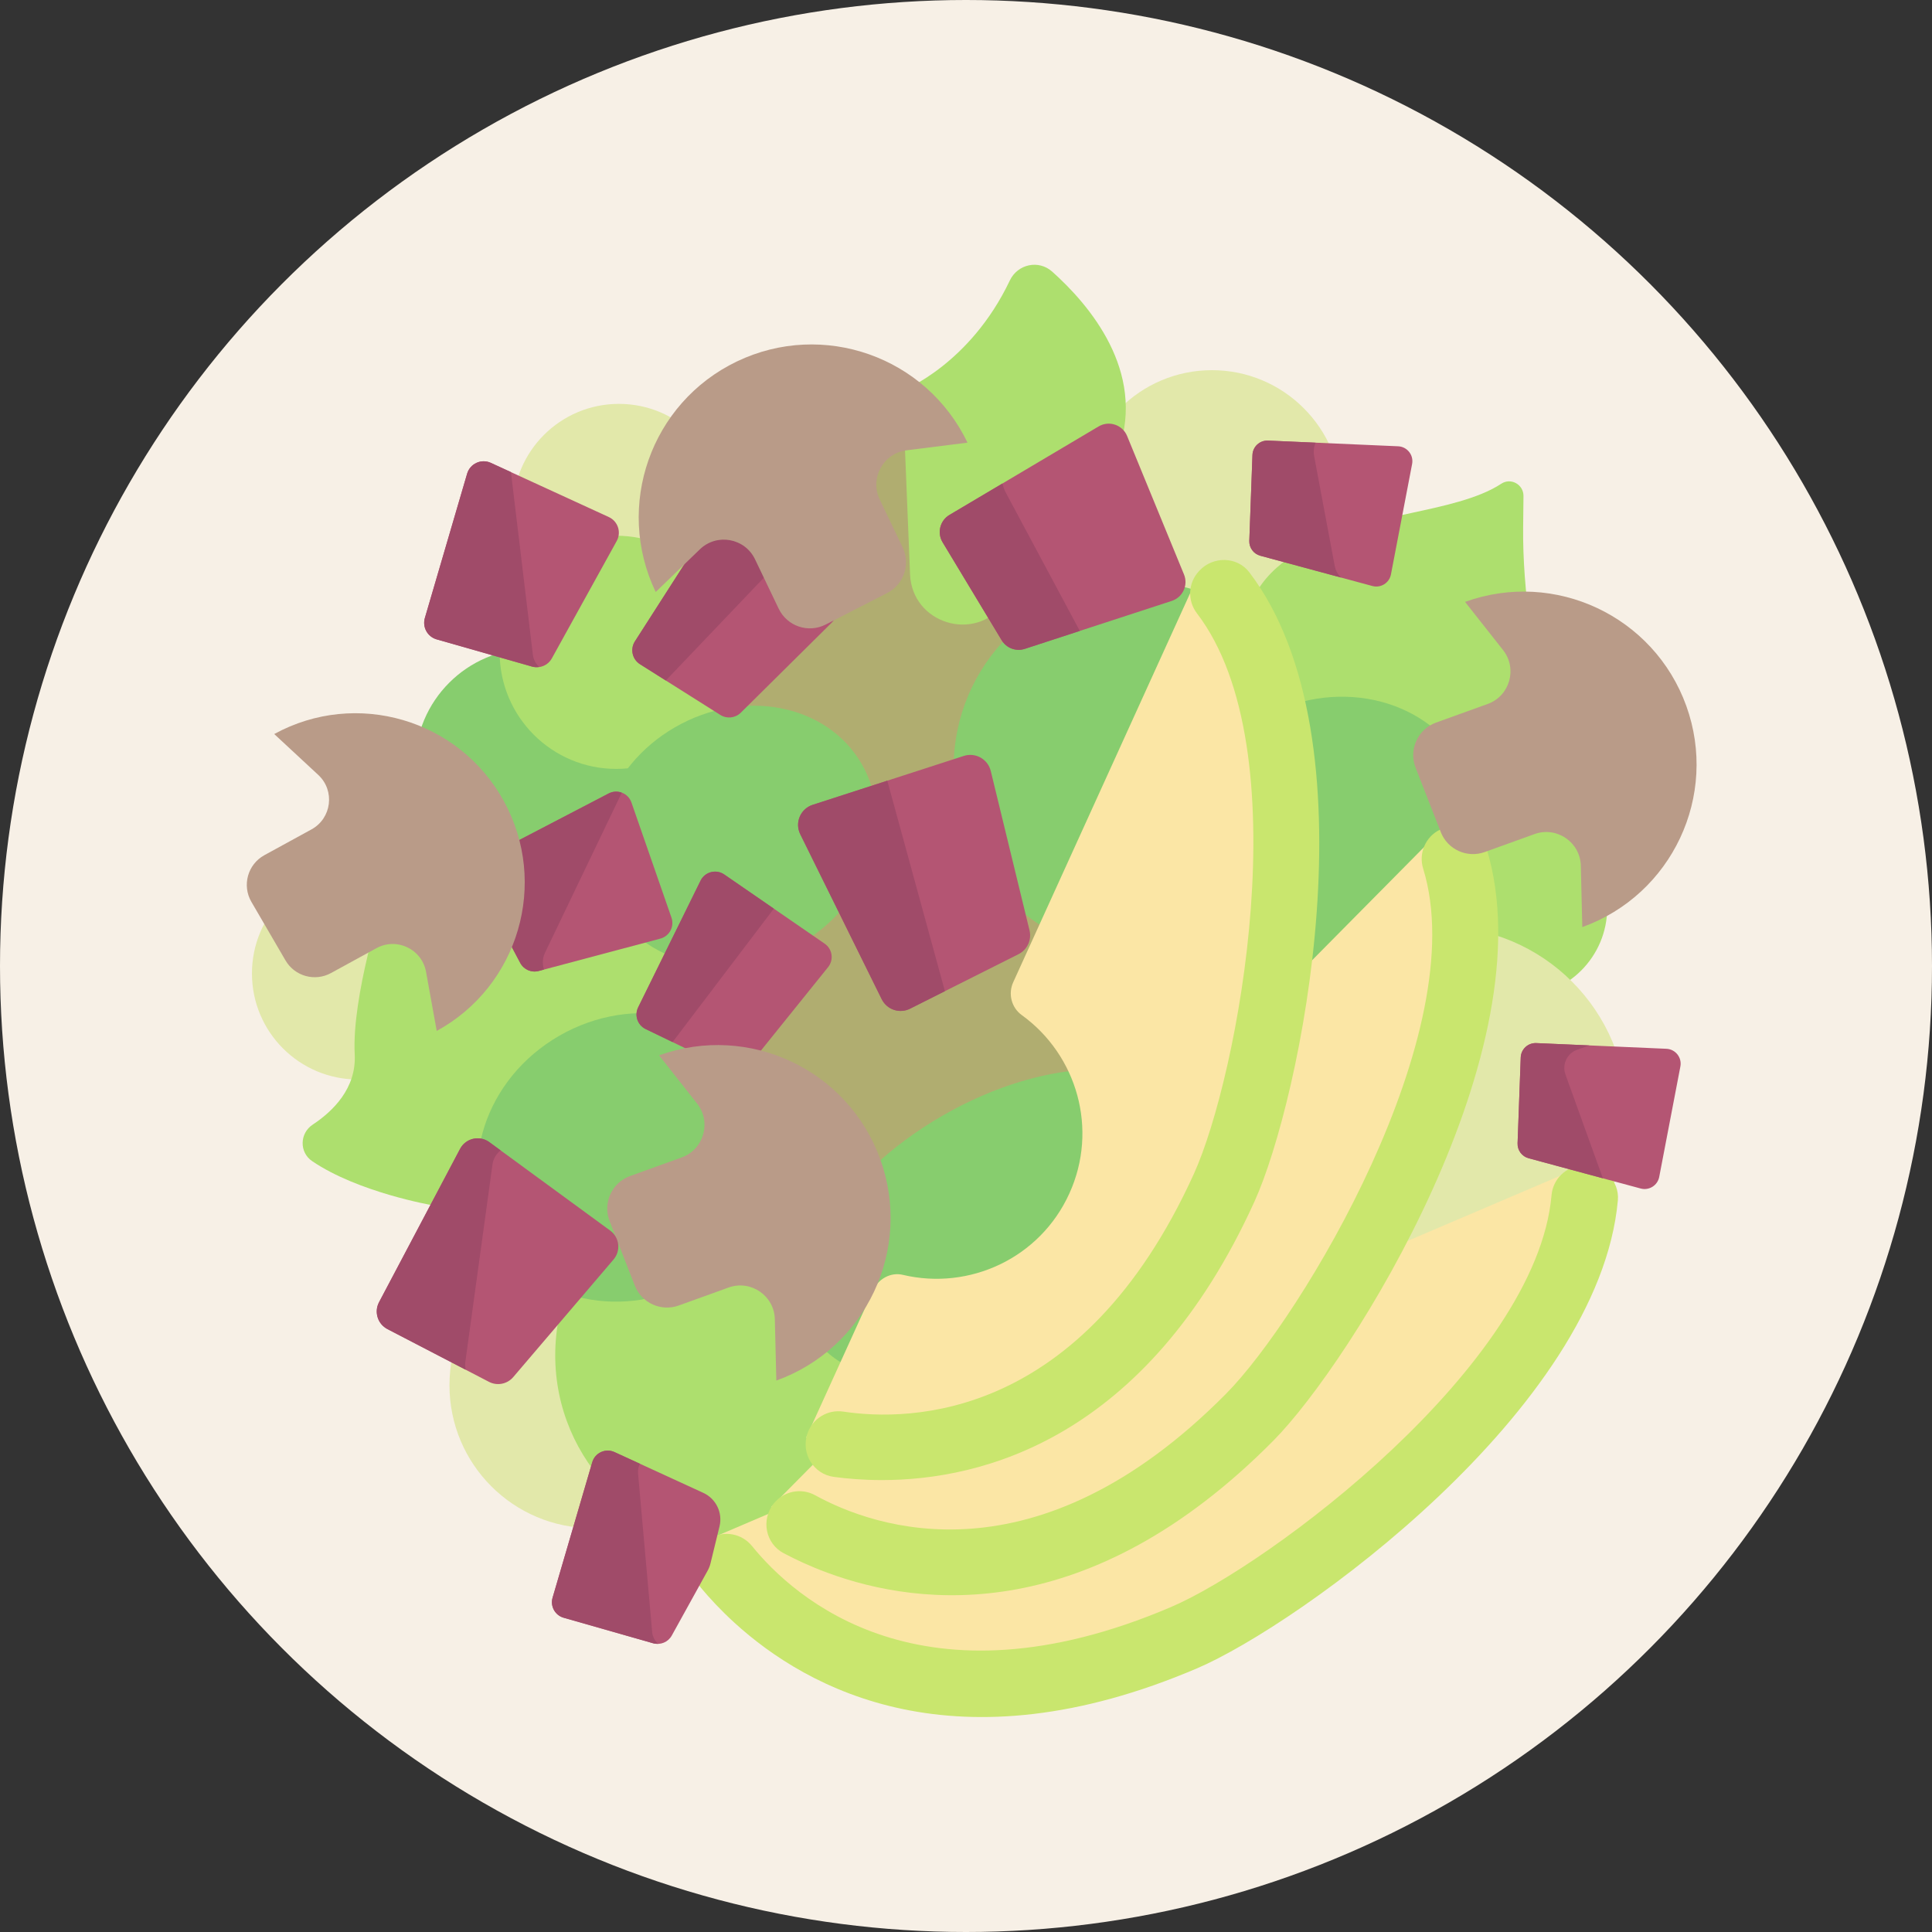 <?xml version="1.0" encoding="iso-8859-1"?>
<!-- Generator: Adobe Illustrator 19.0.0, SVG Export Plug-In . SVG Version: 6.00 Build 0)  -->
<svg version="1.1" id="Capa_1" xmlns="http://www.w3.org/2000/svg" xmlns:xlink="http://www.w3.org/1999/xlink" x="0px" y="0px"
	 viewBox="0 0 512 512" style="enable-background:new 0 0 512 512;" xml:space="preserve">
<rect x="0" y="0" width="512" height="512" fill="#333333" stroke="none"/>
<circle style="fill:#F7F0E6;" cx="256" cy="256" r="256"/>
<circle style="fill:#ADDF6E;" cx="402.39" cy="240.55" r="23.54"/>
<circle style="fill:#B0AD70;" cx="247.98" cy="270.79" r="49.32"/>
<g>
	<circle style="fill:#E2E8AA;" cx="321.18" cy="132.49" r="34.392"/>
	<circle style="fill:#E2E8AA;" cx="381.38" cy="295.38" r="49.824"/>
	<circle style="fill:#E2E8AA;" cx="156.99" cy="367.11" r="37.875"/>
	<circle style="fill:#E2E8AA;" cx="94.87" cy="257.98" r="28.1"/>
	<circle style="fill:#E2E8AA;" cx="164.02" cy="135.13" r="28.1"/>
</g>
<circle style="fill:#B0AD70;" cx="236.39" cy="164.85" r="49.32"/>
<circle style="fill:#87CD6E;" cx="302.05" cy="203.47" r="49.32"/>
<g>
	<circle style="fill:#ADDF6E;" cx="197.87" cy="359.18" r="50.729"/>
	<path style="fill:#ADDF6E;" d="M403.649,139.603l0.09-8.146c0.034-3.053-3.338-4.947-5.885-3.263
		c-6.088,4.025-15.84,6.017-23.905,7.771c-12.846,2.794-45.857,9.691-43.65,33.967s55.173,48.552,68.414,31.632
		c8.276-10.575,8.065-25.825,6.744-35.776C404.303,157.101,403.552,148.365,403.649,139.603z"/>
</g>
<circle style="fill:#87CD6E;" cx="140.9" cy="202.77" r="30.897"/>
<g>
	<circle style="fill:#ADDF6E;" cx="163.31" cy="172.87" r="30.897"/>
	<path style="fill:#ADDF6E;" d="M101.517,238.345c0,0-8.339,25.775-7.514,41.071c0.487,9.038-5.859,15.139-11.133,18.619
		c-3.467,2.287-3.592,7.332-0.158,9.668c12.24,8.327,31.818,11.687,31.818,11.687l83.355-53.091l-38.253-36.046L101.517,238.345z"/>
	<path style="fill:#ADDF6E;" d="M267.614,74.335c-10.602,22.314-28.416,29.186-28.416,29.186l1.975,48.675
		c0.529,13.046,17.155,18.19,24.96,7.724l30.352-40.703c7.122-20.912-7.768-38.417-17.648-47.236
		C275.243,68.771,269.682,69.982,267.614,74.335z"/>
</g>
<g>
	
		<ellipse transform="matrix(-0.5 -0.866 0.866 -0.5 118.503 717.215)" style="fill:#87CD6E;" cx="266.291" cy="324.399" rx="33.149" ry="58.651"/>
	
		<ellipse transform="matrix(-0.5 -0.866 0.866 -0.5 101.397 501.422)" style="fill:#87CD6E;" cx="195.445" cy="221.441" rx="33.149" ry="37.999"/>
	
		<ellipse transform="matrix(-0.5 -0.866 0.866 -0.5 335.206 639.242)" style="fill:#87CD6E;" cx="352.133" cy="222.857" rx="37.189" ry="41.179"/>
	
		<ellipse transform="matrix(-0.5 -0.866 0.866 -0.5 -15.483 604.497)" style="fill:#87CD6E;" cx="166.759" cy="306.718" rx="37.189" ry="41.179"/>
</g>
<g>
	<path style="fill:#B45573;" d="M193.323,283.462l-22.224-10.754c-2.142-1.036-3.03-3.618-1.978-5.753l16.538-33.573
		c1.156-2.346,4.124-3.119,6.277-1.636l26.611,18.336c2.053,1.415,2.47,4.276,0.907,6.218l-20.924,25.991
		C197.277,283.846,195.119,284.331,193.323,283.462z"/>
	<path style="fill:#B45573;" d="M137.867,255.183l-11.557-21.817c-1.114-2.102-0.302-4.71,1.808-5.808l33.194-17.286
		c2.319-1.208,5.17-0.075,6.029,2.395l10.609,30.525c0.818,2.355-0.538,4.909-2.947,5.55l-32.246,8.578
		C140.829,257.832,138.801,256.947,137.867,255.183z"/>
</g>
<path style="fill:#A04B69;" d="M205.075,240.8l-13.14-9.054c-2.153-1.484-5.122-0.71-6.278,1.636l-16.537,33.573
	c-1.051,2.134-0.163,4.716,1.978,5.753l7.14,3.455L205.075,240.8z"/>
<path style="fill:#B45573;" d="M190.902,189.467l-21.295-13.445c-2.052-1.296-2.656-4.014-1.346-6.057l20.606-32.136
	c1.44-2.245,4.537-2.69,6.55-0.939l24.873,21.632c1.919,1.669,2.014,4.617,0.207,6.406l-24.184,23.949
	C194.866,190.309,192.623,190.554,190.902,189.467z"/>
<path style="fill:#A04B69;" d="M207.699,147.572l-12.282-10.681c-2.013-1.751-5.11-1.306-6.55,0.939l-20.606,32.136
	c-1.31,2.043-0.706,4.762,1.346,6.057l6.842,4.32L207.699,147.572z"/>
<path style="fill:#FBE6A5;" d="M420.011,308.795l-110.735,47.286c-3.105,1.326-4.886,4.642-4.199,7.948
	c3.674,17.679-5.354,36.056-22.601,43.421c-17.312,7.393-36.911,1.131-47.109-13.871c-1.857-2.732-5.509-3.585-8.546-2.288
	l-39.431,16.838c0,0,36.343,64.331,126.39,25.879C343.795,421.191,424.229,360.227,420.011,308.795z"/>
<path style="fill:#C9E66E;" d="M419.275,308.855l-0.185,0.015c-4.223,0.347-7.548,3.661-7.918,7.882
	c-3.951,45.074-74.842,98.027-100.858,109.134c-65.947,28.165-99.852-2.386-111.029-16.175c-2.694-3.323-7.349-4.181-11.068-2.068
	l0,0c-4.716,2.679-5.948,8.962-2.471,13.125c2.276,2.725,5.212,5.911,8.834,9.221c19.524,17.842,58.993,39.327,122.664,12.133
	c26.915-11.497,106.529-68.613,111.508-124.03C429.228,312.794,424.578,308.42,419.275,308.855z"/>
<path style="fill:#FBE6A5;" d="M382.336,219.492l-84.695,85.586c-2.375,2.4-2.772,6.143-0.888,8.945
	c10.075,14.985,8.652,35.41-4.539,48.74c-13.241,13.38-33.754,14.979-48.86,4.937c-2.751-1.829-6.454-1.241-8.778,1.107
	l-30.159,30.476c0,0,57.937,45.854,126.809-23.743C354.183,352.342,405.655,265.527,382.336,219.492z"/>
<path style="fill:#C9E66E;" d="M381.677,219.826l-0.166,0.084c-3.78,1.915-5.607,6.239-4.357,10.288
	c13.355,43.231-32.305,119.026-52.204,139.131c-50.438,50.974-93.366,35.481-108.921,26.93c-3.749-2.061-8.383-1.098-11.03,2.263
	l0,0c-3.356,4.261-2.125,10.544,2.666,13.087c3.137,1.665,7.057,3.506,11.662,5.204c24.814,9.153,69.474,14.15,118.17-35.065
	c20.585-20.805,72.75-103.747,56.443-156.945C392.38,219.716,386.424,217.421,381.677,219.826z"/>
<path style="fill:#FBE6A5;" d="M318.355,150.697l-49.843,109.609c-1.398,3.074-0.475,6.723,2.262,8.7
	c14.639,10.572,20.372,30.227,12.609,47.299c-7.792,17.136-26.484,25.735-44.132,21.541c-3.214-0.764-6.485,1.07-7.852,4.076
	l-17.748,39.03c0,0,70.226,22.97,110.756-66.16C337.918,285.08,356.166,185.817,318.355,150.697z"/>
<path style="fill:#C9E66E;" d="M317.853,151.237l-0.127,0.136c-2.883,3.105-3.101,7.794-0.527,11.16
	c27.49,35.938,10.883,122.85-0.829,148.6c-29.68,65.279-75.318,65.6-92.871,62.961c-4.23-0.636-8.245,1.871-9.565,5.94l0,0
	c-1.674,5.159,1.656,10.628,7.03,11.356c3.519,0.476,7.835,0.847,12.742,0.847c26.448,0,70.078-10.767,98.733-73.793
	c12.113-26.644,32.351-122.514-1.359-166.78C327.857,147.431,321.474,147.338,317.853,151.237z"/>
<g>
	<path style="fill:#B99B88;" d="M233.29,307.233c8.581,23.799-3.756,50.049-27.555,58.631l-0.395-16.256
		c-0.152-6.252-6.384-10.517-12.266-8.396l-13.203,4.761c-4.67,1.684-9.832-0.658-11.64-5.282l-6.676-17.071
		c-1.878-4.802,0.575-10.207,5.425-11.956l13.665-4.927c5.883-2.121,7.958-9.382,4.086-14.292l-10.07-12.768
		C198.459,271.097,224.709,283.433,233.29,307.233z"/>
	<path style="fill:#B99B88;" d="M446.883,187.06c8.581,23.799-3.756,50.049-27.555,58.631l-0.395-16.256
		c-0.152-6.252-6.384-10.517-12.266-8.396l-13.203,4.761c-4.67,1.684-9.832-0.658-11.64-5.282l-6.676-17.071
		c-1.878-4.802,0.575-10.207,5.425-11.956l13.665-4.927c5.883-2.121,7.958-9.382,4.086-14.292l-10.07-12.768
		C412.051,150.923,438.301,163.26,446.883,187.06z"/>
</g>
<g>
	<path style="fill:#B45573;" d="M269.916,252.869l-28.739,14.442c-2.769,1.392-6.142,0.262-7.515-2.517l-21.586-43.716
		c-1.508-3.055,0.046-6.736,3.287-7.785l40.054-12.964c3.09-1,6.378,0.838,7.146,3.993l10.271,42.238
		C273.449,249.085,272.239,251.701,269.916,252.869z"/>
	<path style="fill:#B45573;" d="M129.58,366.201l-26.901-13.975c-2.592-1.347-3.592-4.547-2.227-7.13l21.47-40.628
		c1.5-2.839,5.171-3.684,7.762-1.788l32.021,23.434c2.47,1.808,2.883,5.334,0.896,7.663l-26.589,31.17
		C134.421,366.811,131.755,367.331,129.58,366.201z"/>
	<path style="fill:#B45573;" d="M265.448,169.666l-15.651-25.962c-1.508-2.502-0.69-5.753,1.822-7.244l39.52-23.448
		c2.761-1.638,6.334-0.444,7.554,2.526l15.08,36.702c1.163,2.831-0.326,6.055-3.236,7.004l-38.949,12.708
		C269.258,172.712,266.713,171.764,265.448,169.666z"/>
	<path style="fill:#B45573;" d="M141,176.652l-25.279-7.21c-2.436-0.695-3.84-3.24-3.128-5.671l11.198-38.241
		c0.782-2.672,3.754-4.027,6.285-2.865l31.268,14.359c2.412,1.108,3.374,4.032,2.09,6.355l-17.187,31.092
		C145.219,176.33,143.044,177.234,141,176.652z"/>
	<path style="fill:#B45573;" d="M162.85,384.816c-2.375-1.09-5.164,0.181-5.898,2.689l-10.51,35.891
		c-0.668,2.281,0.65,4.67,2.936,5.322l23.725,6.767c1.918,0.547,3.959-0.302,4.924-2.047l9.514-17.21
		c0.333-0.602,0.584-1.246,0.747-1.914l2.392-9.804c0.881-3.61-0.922-7.337-4.299-8.888L162.85,384.816z"/>
	<path style="fill:#B45573;" d="M331.08,143.316l0.835-22.75c0.081-2.192,1.931-3.9,4.123-3.804l34.476,1.508
		c2.409,0.105,4.163,2.325,3.709,4.693l-5.609,29.266c-0.433,2.258-2.693,3.671-4.913,3.072l-29.703-8.024
		C332.223,146.797,331.012,145.155,331.08,143.316z"/>
	<path style="fill:#B45573;" d="M402.175,302.984l0.835-22.75c0.08-2.192,1.931-3.9,4.123-3.804l34.476,1.508
		c2.409,0.105,4.163,2.325,3.709,4.693l-5.609,29.266c-0.433,2.258-2.693,3.671-4.913,3.072l-29.703-8.024
		C403.317,306.465,402.107,304.823,402.175,302.984z"/>
</g>
<g>
	<path style="fill:#A04B69;" d="M141.22,173.53l-5.818-48.42l-5.325-2.446c-2.53-1.162-5.502,0.193-6.284,2.865l-11.198,38.241
		c-0.712,2.431,0.692,4.977,3.128,5.671l25.279,7.21c0.618,0.176,1.238,0.176,1.845,0.095
		C142.015,175.879,141.375,174.815,141.22,173.53z"/>
	<path style="fill:#A04B69;" d="M266.524,130.508c-0.412-0.77-0.66-1.571-0.886-2.366l-14.019,8.318
		c-2.512,1.49-3.33,4.742-1.822,7.244l15.651,25.962c1.265,2.098,3.811,3.046,6.14,2.286l14.571-4.754L266.524,130.508z"/>
	<path style="fill:#A04B69;" d="M235.142,206.891l-19.778,6.401c-3.241,1.049-4.796,4.731-3.288,7.786l21.586,43.716
		c1.372,2.779,4.745,3.909,7.515,2.517l9.234-4.64L235.142,206.891z"/>
	<path style="fill:#A04B69;" d="M123.292,361.121l7.23-52.584c0.212-1.538,1.051-2.759,2.127-3.686l-2.966-2.17
		c-2.591-1.897-6.261-1.051-7.761,1.788l-21.47,40.628c-1.365,2.582-0.365,5.783,2.227,7.129l20.732,10.77
		C123.303,362.386,123.203,361.768,123.292,361.121z"/>
	<path style="fill:#A04B69;" d="M172.835,432.534l-3.756-42.177c-0.079-0.892,0.147-1.705,0.499-2.453l-6.728-3.089
		c-2.374-1.091-5.164,0.181-5.898,2.689l-10.51,35.891c-0.668,2.282,0.65,4.671,2.936,5.323l23.725,6.767
		c0.43,0.122,0.864,0.152,1.293,0.14C173.548,434.837,172.946,433.777,172.835,432.534z"/>
	<path style="fill:#A04B69;" d="M414.866,284.765c-0.967-2.682,0.435-5.637,3.124-6.585l3.219-1.135l-14.077-0.616
		c-2.192-0.096-4.042,1.612-4.123,3.804l-0.835,22.751c-0.067,1.839,1.142,3.481,2.919,3.961l19.683,5.317L414.866,284.765z"/>
	<path style="fill:#A04B69;" d="M353.708,149.94l-5.444-29.05c-0.24-1.281-0.057-2.525,0.375-3.578l-12.601-0.551
		c-2.192-0.096-4.042,1.612-4.123,3.804l-0.835,22.751c-0.067,1.839,1.143,3.481,2.919,3.961l21.415,5.785
		C354.594,152.328,353.955,151.258,353.708,149.94z"/>
	<path style="fill:#A04B69;" d="M144.437,252.477l20.339-42.404c-1.088-0.404-2.337-0.388-3.464,0.199l-33.194,17.286
		c-2.11,1.099-2.922,3.706-1.808,5.808l11.557,21.817c0.934,1.763,2.961,2.649,4.89,2.136l1.406-0.374
		C143.706,255.521,143.739,253.933,144.437,252.477z"/>
</g>
<g>
	<path style="fill:#B99B88;" d="M133.546,212.334c11.892,21.727,3.92,48.981-17.807,60.873l-2.835-15.665
		c-1.09-6.024-7.762-9.21-13.133-6.271l-12.054,6.598c-4.263,2.334-9.61,0.847-12.057-3.352l-9.034-15.506
		c-2.541-4.361-0.984-9.96,3.443-12.384l12.475-6.828c5.37-2.939,6.283-10.276,1.796-14.442l-11.668-10.831
		C94.399,182.634,121.653,190.607,133.546,212.334z"/>
	<path style="fill:#B99B88;" d="M195.29,95.787c22.816-10.931,50.173-1.296,61.104,21.52l-16.134,2.028
		c-6.205,0.78-9.822,7.409-7.12,13.048l6.064,12.658c2.145,4.477,0.334,9.848-4.084,12.112l-16.313,8.359
		c-4.589,2.351-10.213,0.455-12.441-4.195l-6.276-13.1c-2.702-5.64-10.135-6.975-14.63-2.628l-11.69,11.303
		C162.839,134.075,172.474,106.718,195.29,95.787z"/>
</g>
<g>
</g>
<g>
</g>
<g>
</g>
<g>
</g>
<g>
</g>
<g>
</g>
<g>
</g>
<g>
</g>
<g>
</g>
<g>
</g>
<g>
</g>
<g>
</g>
<g>
</g>
<g>
</g>
<g>
</g>
</svg>
